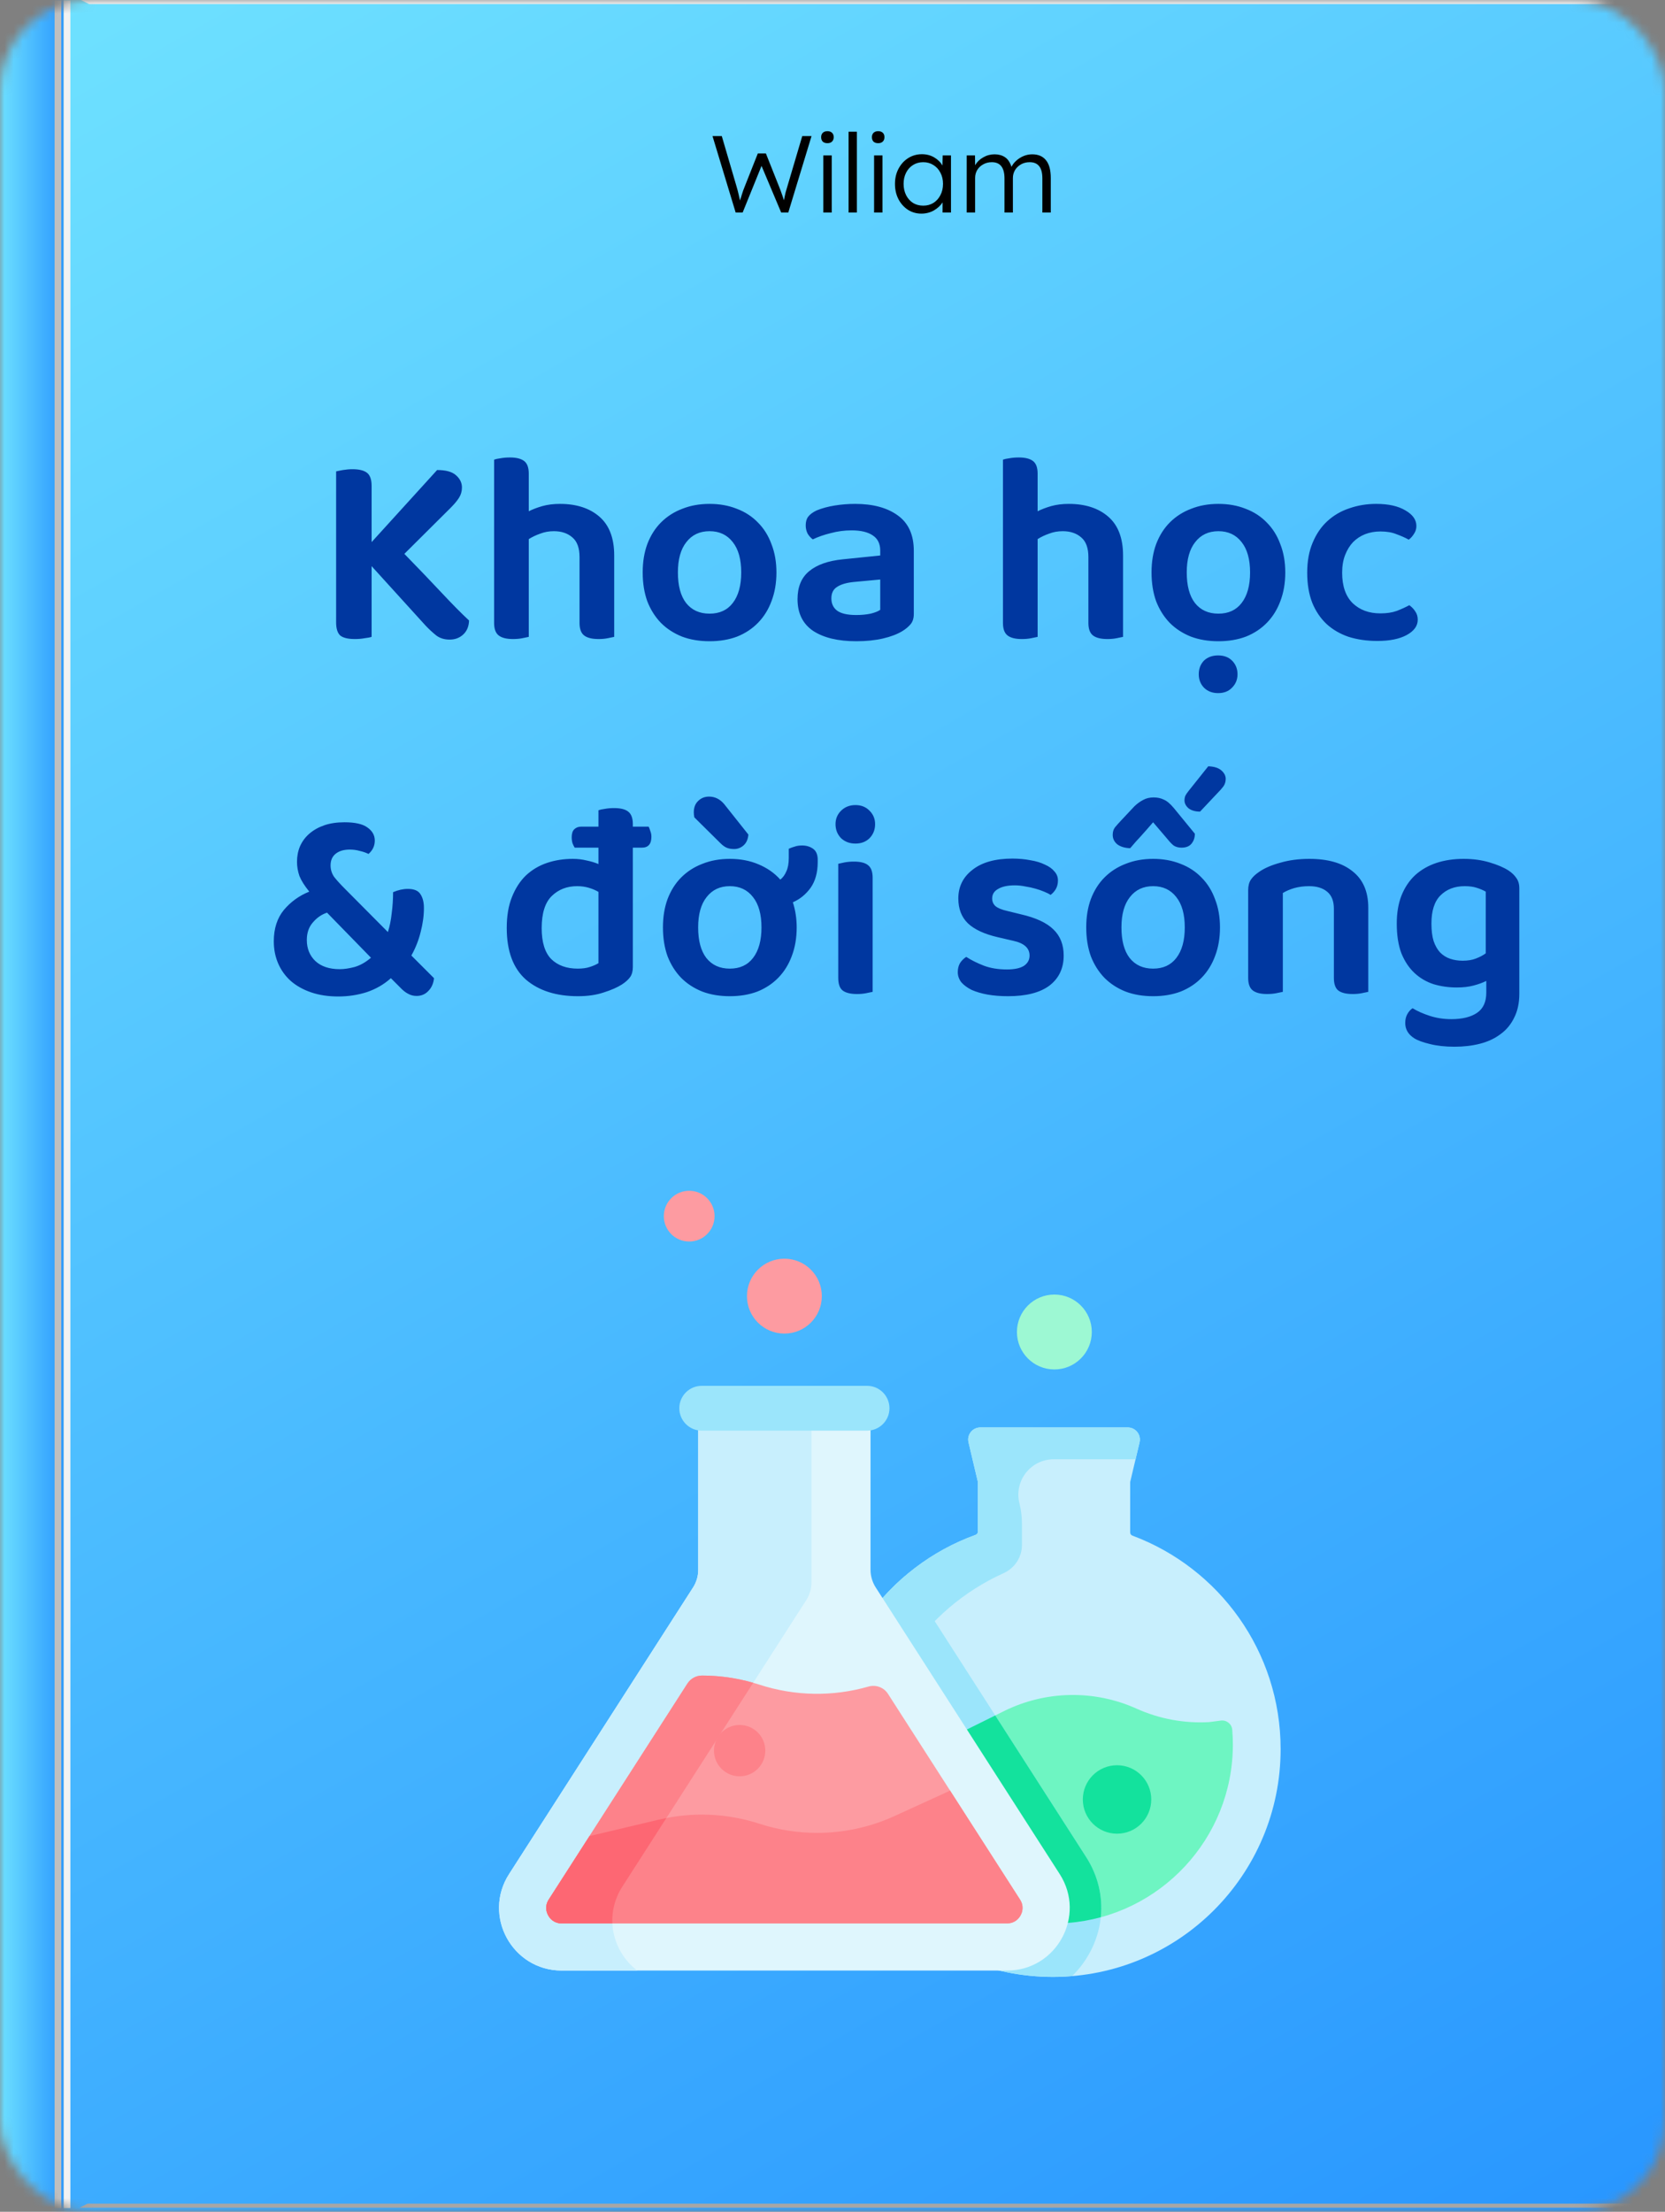<svg width="183" height="243" viewBox="0 0 183 243" fill="none" xmlns="http://www.w3.org/2000/svg">
<rect x="0" y="0" width="183" height="243" fill="#808080" stroke="none"/>
<mask id="mask0_2_897" style="mask-type:alpha" maskUnits="userSpaceOnUse" x="0" y="0" width="183" height="243">
<rect width="183" height="243" rx="10" fill="#C4C4C4"/>
</mask>
<g mask="url(#mask0_2_897)">
<path d="M7 243C7 243 4.469 242.918 2.531 242.631C1.117 242.426 0 241.606 0 241.606V0.615C0 0.615 0.854 0.328 2.202 0.205C4.174 0.041 7 0 7 0V243Z" fill="url(#paint0_linear_2_897)"/>
<path d="M183 243H7V0H94.938H183V243Z" fill="url(#paint1_linear_2_897)"/>
<path d="M7.737 0.041H7V242.598H7.737V0.041Z" fill="#F2F2F2"/>
<path d="M6.737 0.041H6V242.598H6.737V0.041Z" fill="#BFBFBF"/>
<path d="M9.792 0.45H95.884H182.099L183 0H95.884H8.891L9.792 0.45Z" fill="#F2F2F2"/>
<path d="M9.62 242.107H95.713H181.928L182.829 242.557H95.713H8.72L9.62 242.107Z" fill="#A6A6A6"/>
</g>
<path d="M40.843 62.2V69.97C40.663 70.03 40.403 70.08 40.063 70.12C39.743 70.18 39.393 70.21 39.013 70.21C38.253 70.21 37.713 70.08 37.393 69.82C37.093 69.54 36.943 69.06 36.943 68.38V51.79C37.103 51.75 37.353 51.7 37.693 51.64C38.053 51.58 38.403 51.55 38.743 51.55C39.463 51.55 39.993 51.68 40.333 51.94C40.673 52.2 40.843 52.68 40.843 53.38V59.56L48.043 51.64C49.003 51.64 49.693 51.83 50.113 52.21C50.553 52.59 50.773 53.04 50.773 53.56C50.773 53.98 50.663 54.36 50.443 54.7C50.243 55.02 49.933 55.39 49.513 55.81L44.443 60.85C46.003 62.45 47.373 63.88 48.553 65.14C49.733 66.4 50.733 67.41 51.553 68.17C51.533 68.83 51.313 69.35 50.893 69.73C50.493 70.09 50.003 70.27 49.423 70.27C48.843 70.27 48.353 70.12 47.953 69.82C47.553 69.5 47.163 69.14 46.783 68.74L40.843 62.2ZM58.117 69.97C57.938 70.01 57.697 70.06 57.398 70.12C57.097 70.18 56.758 70.21 56.377 70.21C55.678 70.21 55.157 70.08 54.818 69.82C54.477 69.56 54.307 69.1 54.307 68.44V50.5C54.468 50.44 54.697 50.39 54.998 50.35C55.318 50.29 55.667 50.26 56.047 50.26C56.748 50.26 57.267 50.39 57.608 50.65C57.947 50.91 58.117 51.37 58.117 52.03V56.17C58.557 55.95 59.057 55.76 59.617 55.6C60.197 55.44 60.837 55.36 61.538 55.36C63.358 55.36 64.808 55.83 65.888 56.77C66.968 57.71 67.507 59.13 67.507 61.03V69.97C67.347 70.01 67.108 70.06 66.787 70.12C66.487 70.18 66.157 70.21 65.797 70.21C65.078 70.21 64.547 70.08 64.207 69.82C63.867 69.56 63.697 69.1 63.697 68.44V61.21C63.697 60.21 63.438 59.49 62.917 59.05C62.398 58.59 61.718 58.36 60.877 58.36C60.337 58.36 59.837 58.45 59.377 58.63C58.917 58.79 58.498 58.99 58.117 59.23V69.97ZM85.338 62.89C85.338 64.05 85.158 65.1 84.798 66.04C84.458 66.96 83.968 67.75 83.328 68.41C82.688 69.07 81.918 69.58 81.018 69.94C80.118 70.28 79.108 70.45 77.988 70.45C76.868 70.45 75.858 70.28 74.958 69.94C74.058 69.58 73.288 69.08 72.648 68.44C72.008 67.78 71.508 66.99 71.148 66.07C70.808 65.13 70.638 64.07 70.638 62.89C70.638 61.73 70.808 60.69 71.148 59.77C71.508 58.83 72.008 58.04 72.648 57.4C73.308 56.74 74.088 56.24 74.988 55.9C75.888 55.54 76.888 55.36 77.988 55.36C79.088 55.36 80.088 55.54 80.988 55.9C81.888 56.24 82.658 56.74 83.298 57.4C83.958 58.06 84.458 58.86 84.798 59.8C85.158 60.72 85.338 61.75 85.338 62.89ZM77.988 58.36C76.908 58.36 76.058 58.76 75.438 59.56C74.818 60.34 74.508 61.45 74.508 62.89C74.508 64.35 74.808 65.47 75.408 66.25C76.028 67.03 76.888 67.42 77.988 67.42C79.088 67.42 79.938 67.03 80.538 66.25C81.158 65.45 81.468 64.33 81.468 62.89C81.468 61.45 81.158 60.34 80.538 59.56C79.918 58.76 79.068 58.36 77.988 58.36ZM94.106 67.57C94.686 67.57 95.216 67.52 95.695 67.42C96.175 67.3 96.525 67.16 96.746 67V63.67L93.835 63.94C93.035 64.02 92.425 64.2 92.005 64.48C91.585 64.74 91.376 65.16 91.376 65.74C91.376 66.32 91.585 66.77 92.005 67.09C92.445 67.41 93.145 67.57 94.106 67.57ZM93.986 55.36C95.945 55.36 97.505 55.78 98.665 56.62C99.846 57.46 100.436 58.76 100.436 60.52V67.45C100.436 67.93 100.316 68.31 100.076 68.59C99.835 68.87 99.535 69.12 99.175 69.34C98.615 69.68 97.906 69.95 97.046 70.15C96.186 70.35 95.206 70.45 94.106 70.45C92.106 70.45 90.525 70.07 89.365 69.31C88.225 68.53 87.656 67.37 87.656 65.83C87.656 64.49 88.076 63.47 88.915 62.77C89.775 62.05 91.016 61.61 92.635 61.45L96.746 61.03V60.49C96.746 59.73 96.466 59.17 95.906 58.81C95.365 58.45 94.596 58.27 93.596 58.27C92.816 58.27 92.055 58.37 91.316 58.57C90.576 58.75 89.915 58.98 89.335 59.26C89.115 59.1 88.925 58.89 88.766 58.63C88.626 58.35 88.555 58.05 88.555 57.73C88.555 57.33 88.645 57.01 88.826 56.77C89.025 56.51 89.335 56.28 89.755 56.08C90.335 55.84 90.996 55.66 91.736 55.54C92.475 55.42 93.225 55.36 93.986 55.36ZM114.045 69.97C113.865 70.01 113.625 70.06 113.325 70.12C113.025 70.18 112.685 70.21 112.305 70.21C111.605 70.21 111.085 70.08 110.745 69.82C110.405 69.56 110.235 69.1 110.235 68.44V50.5C110.395 50.44 110.625 50.39 110.925 50.35C111.245 50.29 111.595 50.26 111.975 50.26C112.675 50.26 113.195 50.39 113.535 50.65C113.875 50.91 114.045 51.37 114.045 52.03V56.17C114.485 55.95 114.985 55.76 115.545 55.6C116.125 55.44 116.765 55.36 117.465 55.36C119.285 55.36 120.735 55.83 121.815 56.77C122.895 57.71 123.435 59.13 123.435 61.03V69.97C123.275 70.01 123.035 70.06 122.715 70.12C122.415 70.18 122.085 70.21 121.725 70.21C121.005 70.21 120.475 70.08 120.135 69.82C119.795 69.56 119.625 69.1 119.625 68.44V61.21C119.625 60.21 119.365 59.49 118.845 59.05C118.325 58.59 117.645 58.36 116.805 58.36C116.265 58.36 115.765 58.45 115.305 58.63C114.845 58.79 114.425 58.99 114.045 59.23V69.97ZM141.265 62.89C141.265 64.05 141.085 65.1 140.725 66.04C140.385 66.96 139.895 67.75 139.255 68.41C138.615 69.07 137.845 69.58 136.945 69.94C136.045 70.28 135.035 70.45 133.915 70.45C132.795 70.45 131.785 70.28 130.885 69.94C129.985 69.58 129.215 69.08 128.575 68.44C127.935 67.78 127.435 66.99 127.075 66.07C126.735 65.13 126.565 64.07 126.565 62.89C126.565 61.73 126.735 60.69 127.075 59.77C127.435 58.83 127.935 58.04 128.575 57.4C129.235 56.74 130.015 56.24 130.915 55.9C131.815 55.54 132.815 55.36 133.915 55.36C135.015 55.36 136.015 55.54 136.915 55.9C137.815 56.24 138.585 56.74 139.225 57.4C139.885 58.06 140.385 58.86 140.725 59.8C141.085 60.72 141.265 61.75 141.265 62.89ZM133.915 58.36C132.835 58.36 131.985 58.76 131.365 59.56C130.745 60.34 130.435 61.45 130.435 62.89C130.435 64.35 130.735 65.47 131.335 66.25C131.955 67.03 132.815 67.42 133.915 67.42C135.015 67.42 135.865 67.03 136.465 66.25C137.085 65.45 137.395 64.33 137.395 62.89C137.395 61.45 137.085 60.34 136.465 59.56C135.845 58.76 134.995 58.36 133.915 58.36ZM136.015 74.08C136.015 74.66 135.815 75.15 135.415 75.55C135.035 75.95 134.525 76.15 133.885 76.15C133.245 76.15 132.725 75.95 132.325 75.55C131.945 75.15 131.755 74.66 131.755 74.08C131.755 73.48 131.945 72.98 132.325 72.58C132.725 72.2 133.245 72.01 133.885 72.01C134.525 72.01 135.035 72.2 135.415 72.58C135.815 72.98 136.015 73.48 136.015 74.08ZM151.715 58.39C151.115 58.39 150.555 58.49 150.035 58.69C149.535 58.89 149.095 59.18 148.715 59.56C148.355 59.94 148.065 60.41 147.845 60.97C147.625 61.53 147.515 62.18 147.515 62.92C147.515 64.4 147.905 65.52 148.685 66.28C149.465 67.02 150.475 67.39 151.715 67.39C152.415 67.39 153.015 67.3 153.515 67.12C154.035 66.92 154.495 66.71 154.895 66.49C155.175 66.69 155.395 66.92 155.555 67.18C155.735 67.44 155.825 67.74 155.825 68.08C155.825 68.76 155.425 69.32 154.625 69.76C153.825 70.2 152.745 70.42 151.385 70.42C150.245 70.42 149.195 70.27 148.235 69.97C147.295 69.65 146.485 69.18 145.805 68.56C145.125 67.92 144.595 67.13 144.215 66.19C143.855 65.25 143.675 64.16 143.675 62.92C143.675 61.66 143.875 60.56 144.275 59.62C144.675 58.66 145.215 57.87 145.895 57.25C146.595 56.61 147.405 56.14 148.325 55.84C149.245 55.52 150.225 55.36 151.265 55.36C152.605 55.36 153.675 55.6 154.475 56.08C155.275 56.54 155.675 57.11 155.675 57.79C155.675 58.11 155.585 58.4 155.405 58.66C155.245 58.92 155.055 59.13 154.835 59.29C154.435 59.07 153.985 58.87 153.485 58.69C153.005 58.49 152.415 58.39 151.715 58.39ZM45.783 109.42C45.443 109.42 45.133 109.34 44.853 109.18C44.573 109.04 44.283 108.81 43.983 108.49L42.963 107.47C42.203 108.15 41.323 108.66 40.323 109C39.323 109.32 38.273 109.48 37.173 109.48C36.073 109.48 35.083 109.33 34.203 109.03C33.323 108.73 32.573 108.31 31.953 107.77C31.353 107.23 30.893 106.59 30.573 105.85C30.253 105.11 30.093 104.3 30.093 103.42C30.093 102.02 30.463 100.87 31.203 99.97C31.963 99.07 32.893 98.4 33.993 97.96C33.473 97.32 33.113 96.75 32.913 96.25C32.733 95.73 32.643 95.21 32.643 94.69C32.643 94.07 32.753 93.5 32.973 92.98C33.213 92.44 33.553 91.98 33.993 91.6C34.453 91.2 35.003 90.89 35.643 90.67C36.283 90.45 37.023 90.34 37.863 90.34C39.023 90.34 39.863 90.53 40.383 90.91C40.923 91.29 41.193 91.77 41.193 92.35C41.193 92.93 40.963 93.42 40.503 93.82C40.223 93.68 39.903 93.57 39.543 93.49C39.203 93.39 38.833 93.34 38.433 93.34C37.793 93.34 37.283 93.49 36.903 93.79C36.523 94.09 36.333 94.52 36.333 95.08C36.333 95.54 36.463 95.96 36.723 96.34C37.003 96.7 37.403 97.14 37.923 97.66L42.633 102.4C42.833 101.78 42.973 101.09 43.053 100.33C43.153 99.57 43.203 98.8 43.203 98.02C43.763 97.78 44.303 97.66 44.823 97.66C45.503 97.66 45.963 97.85 46.203 98.23C46.463 98.61 46.593 99.12 46.593 99.76C46.593 100.6 46.473 101.48 46.233 102.4C46.013 103.3 45.673 104.16 45.213 104.98L47.703 107.47C47.643 108.05 47.433 108.52 47.073 108.88C46.733 109.24 46.303 109.42 45.783 109.42ZM37.353 106.48C37.813 106.48 38.353 106.4 38.973 106.24C39.593 106.06 40.193 105.72 40.773 105.22L35.943 100.27C35.343 100.47 34.823 100.83 34.383 101.35C33.943 101.85 33.723 102.49 33.723 103.27C33.723 104.21 34.033 104.98 34.653 105.58C35.293 106.18 36.193 106.48 37.353 106.48ZM69.556 93.13V106.24C69.556 106.7 69.456 107.07 69.256 107.35C69.056 107.63 68.756 107.9 68.356 108.16C67.856 108.48 67.196 108.77 66.376 109.03C65.556 109.31 64.606 109.45 63.526 109.45C61.126 109.45 59.216 108.84 57.796 107.62C56.396 106.38 55.696 104.49 55.696 101.95C55.696 100.63 55.886 99.5 56.266 98.56C56.646 97.6 57.156 96.81 57.796 96.19C58.456 95.57 59.226 95.11 60.106 94.81C60.986 94.51 61.936 94.36 62.956 94.36C63.496 94.36 64.006 94.42 64.486 94.54C64.966 94.64 65.396 94.77 65.776 94.93V93.13H63.166C63.086 93.01 63.006 92.85 62.926 92.65C62.866 92.45 62.836 92.23 62.836 91.99C62.836 91.59 62.926 91.3 63.106 91.12C63.306 90.92 63.566 90.82 63.886 90.82H65.776V89.02C65.936 88.96 66.166 88.91 66.466 88.87C66.786 88.81 67.126 88.78 67.486 88.78C68.206 88.78 68.726 88.91 69.046 89.17C69.386 89.43 69.556 89.89 69.556 90.55V90.82H71.296C71.356 90.94 71.416 91.1 71.476 91.3C71.556 91.5 71.596 91.71 71.596 91.93C71.596 92.73 71.246 93.13 70.546 93.13H69.556ZM65.776 97.99C65.476 97.81 65.126 97.66 64.726 97.54C64.326 97.42 63.896 97.36 63.436 97.36C62.316 97.36 61.386 97.72 60.646 98.44C59.906 99.16 59.536 100.34 59.536 101.98C59.536 103.52 59.886 104.65 60.586 105.37C61.306 106.07 62.276 106.42 63.496 106.42C64.016 106.42 64.456 106.36 64.816 106.24C65.196 106.12 65.516 105.98 65.776 105.82V97.99ZM87.564 101.89C87.564 103.05 87.384 104.1 87.024 105.04C86.684 105.96 86.194 106.75 85.554 107.41C84.914 108.07 84.144 108.58 83.244 108.94C82.344 109.28 81.334 109.45 80.214 109.45C79.094 109.45 78.084 109.28 77.184 108.94C76.284 108.58 75.514 108.08 74.874 107.44C74.234 106.78 73.734 105.99 73.374 105.07C73.034 104.13 72.864 103.07 72.864 101.89C72.864 100.73 73.034 99.69 73.374 98.77C73.734 97.83 74.234 97.04 74.874 96.4C75.534 95.74 76.314 95.24 77.214 94.9C78.114 94.54 79.114 94.36 80.214 94.36C81.374 94.36 82.424 94.56 83.364 94.96C84.324 95.36 85.124 95.92 85.764 96.64C86.044 96.42 86.264 96.12 86.424 95.74C86.604 95.36 86.694 94.87 86.694 94.27V93.25C86.914 93.15 87.134 93.07 87.354 93.01C87.574 92.93 87.844 92.89 88.164 92.89C88.624 92.89 89.024 93.01 89.364 93.25C89.704 93.49 89.874 93.89 89.874 94.45V94.72C89.874 95.86 89.614 96.8 89.094 97.54C88.574 98.26 87.924 98.79 87.144 99.13C87.424 100.01 87.564 100.93 87.564 101.89ZM80.214 97.36C79.134 97.36 78.284 97.76 77.664 98.56C77.044 99.34 76.734 100.45 76.734 101.89C76.734 103.35 77.034 104.47 77.634 105.25C78.254 106.03 79.114 106.42 80.214 106.42C81.314 106.42 82.164 106.03 82.764 105.25C83.384 104.45 83.694 103.33 83.694 101.89C83.694 100.45 83.384 99.34 82.764 98.56C82.144 97.76 81.294 97.36 80.214 97.36ZM76.314 89.8C76.274 89.6 76.254 89.42 76.254 89.26C76.254 88.72 76.414 88.3 76.734 88C77.054 87.68 77.454 87.52 77.934 87.52C78.574 87.52 79.124 87.79 79.584 88.33L82.254 91.69C82.214 92.21 82.034 92.61 81.714 92.89C81.414 93.15 81.074 93.28 80.694 93.28C80.354 93.28 80.074 93.23 79.854 93.13C79.634 93.03 79.414 92.87 79.194 92.65L76.314 89.8ZM92.132 94.9C92.292 94.86 92.522 94.81 92.822 94.75C93.142 94.69 93.482 94.66 93.842 94.66C94.562 94.66 95.082 94.79 95.402 95.05C95.742 95.31 95.912 95.77 95.912 96.43V108.97C95.752 109.01 95.512 109.06 95.192 109.12C94.892 109.18 94.562 109.21 94.202 109.21C93.482 109.21 92.952 109.08 92.612 108.82C92.292 108.56 92.132 108.1 92.132 107.44V94.9ZM91.832 90.55C91.832 89.97 92.032 89.48 92.432 89.08C92.852 88.66 93.382 88.45 94.022 88.45C94.662 88.45 95.182 88.66 95.582 89.08C95.982 89.48 96.182 89.97 96.182 90.55C96.182 91.15 95.982 91.66 95.582 92.08C95.182 92.48 94.662 92.68 94.022 92.68C93.382 92.68 92.852 92.48 92.432 92.08C92.032 91.66 91.832 91.15 91.832 90.55ZM116.909 104.98C116.909 106.38 116.389 107.48 115.349 108.28C114.309 109.06 112.789 109.45 110.789 109.45C109.969 109.45 109.219 109.39 108.539 109.27C107.879 109.15 107.299 108.98 106.799 108.76C106.319 108.52 105.939 108.24 105.659 107.92C105.399 107.58 105.269 107.21 105.269 106.81C105.269 106.43 105.349 106.1 105.509 105.82C105.689 105.54 105.919 105.31 106.199 105.13C106.759 105.49 107.399 105.81 108.119 106.09C108.859 106.37 109.709 106.51 110.669 106.51C111.489 106.51 112.109 106.38 112.529 106.12C112.949 105.84 113.159 105.46 113.159 104.98C113.159 104.16 112.559 103.62 111.359 103.36L109.679 102.97C108.199 102.63 107.099 102.12 106.379 101.44C105.679 100.76 105.329 99.85 105.329 98.71C105.329 97.41 105.849 96.36 106.889 95.56C107.929 94.74 109.389 94.33 111.269 94.33C111.989 94.33 112.649 94.39 113.249 94.51C113.869 94.61 114.399 94.77 114.839 94.99C115.299 95.19 115.649 95.44 115.889 95.74C116.149 96.02 116.279 96.35 116.279 96.73C116.279 97.09 116.199 97.41 116.039 97.69C115.879 97.95 115.689 98.16 115.469 98.32C115.289 98.2 115.049 98.08 114.749 97.96C114.469 97.84 114.149 97.73 113.789 97.63C113.449 97.53 113.079 97.45 112.679 97.39C112.299 97.31 111.919 97.27 111.539 97.27C110.759 97.27 110.149 97.4 109.709 97.66C109.269 97.9 109.049 98.25 109.049 98.71C109.049 99.05 109.169 99.33 109.409 99.55C109.669 99.77 110.109 99.95 110.729 100.09L112.199 100.45C113.859 100.83 115.059 101.39 115.799 102.13C116.539 102.85 116.909 103.8 116.909 104.98ZM132.798 84.19C133.438 84.21 133.918 84.36 134.238 84.64C134.558 84.92 134.718 85.23 134.718 85.57C134.718 85.87 134.638 86.14 134.478 86.38C134.318 86.6 134.098 86.85 133.818 87.13L131.898 89.17C131.378 89.17 130.958 89.05 130.638 88.81C130.338 88.55 130.188 88.26 130.188 87.94C130.188 87.76 130.218 87.59 130.278 87.43C130.358 87.27 130.488 87.08 130.668 86.86L132.798 84.19ZM134.088 101.89C134.088 103.05 133.908 104.1 133.548 105.04C133.208 105.96 132.718 106.75 132.078 107.41C131.438 108.07 130.668 108.58 129.768 108.94C128.868 109.28 127.858 109.45 126.738 109.45C125.618 109.45 124.608 109.28 123.708 108.94C122.808 108.58 122.038 108.08 121.398 107.44C120.758 106.78 120.258 105.99 119.898 105.07C119.558 104.13 119.388 103.07 119.388 101.89C119.388 100.73 119.558 99.69 119.898 98.77C120.258 97.83 120.758 97.04 121.398 96.4C122.058 95.74 122.838 95.24 123.738 94.9C124.638 94.54 125.638 94.36 126.738 94.36C127.838 94.36 128.838 94.54 129.738 94.9C130.638 95.24 131.408 95.74 132.048 96.4C132.708 97.06 133.208 97.86 133.548 98.8C133.908 99.72 134.088 100.75 134.088 101.89ZM126.738 97.36C125.658 97.36 124.808 97.76 124.188 98.56C123.568 99.34 123.258 100.45 123.258 101.89C123.258 103.35 123.558 104.47 124.158 105.25C124.778 106.03 125.638 106.42 126.738 106.42C127.838 106.42 128.688 106.03 129.288 105.25C129.908 104.45 130.218 103.33 130.218 101.89C130.218 100.45 129.908 99.34 129.288 98.56C128.668 97.76 127.818 97.36 126.738 97.36ZM126.738 90.34C126.238 90.92 125.798 91.42 125.418 91.84C125.038 92.24 124.638 92.69 124.218 93.19C123.638 93.17 123.168 93.03 122.808 92.77C122.468 92.49 122.298 92.14 122.298 91.72C122.298 91.4 122.378 91.13 122.538 90.91C122.718 90.69 122.968 90.41 123.288 90.07L124.698 88.57C125.018 88.27 125.338 88.04 125.658 87.88C125.978 87.7 126.358 87.61 126.798 87.61C127.218 87.61 127.588 87.69 127.908 87.85C128.248 87.99 128.618 88.3 129.018 88.78L131.328 91.6C131.328 92.02 131.208 92.38 130.968 92.68C130.728 92.98 130.358 93.13 129.858 93.13C129.518 93.13 129.228 93.05 128.988 92.89C128.768 92.71 128.548 92.48 128.328 92.2L126.738 90.34ZM146.607 99.85C146.607 98.99 146.357 98.36 145.857 97.96C145.377 97.56 144.717 97.36 143.877 97.36C143.297 97.36 142.757 97.43 142.257 97.57C141.777 97.71 141.357 97.89 140.997 98.11V108.97C140.817 109.01 140.577 109.06 140.277 109.12C139.977 109.18 139.637 109.21 139.257 109.21C138.557 109.21 138.037 109.08 137.697 108.82C137.357 108.56 137.187 108.1 137.187 107.44V97.81C137.187 97.33 137.287 96.94 137.487 96.64C137.687 96.34 137.997 96.05 138.417 95.77C138.997 95.37 139.767 95.04 140.727 94.78C141.687 94.5 142.747 94.36 143.907 94.36C145.967 94.36 147.557 94.82 148.677 95.74C149.817 96.64 150.387 97.97 150.387 99.73V108.97C150.227 109.01 149.987 109.06 149.667 109.12C149.367 109.18 149.037 109.21 148.677 109.21C147.957 109.21 147.427 109.08 147.087 108.82C146.767 108.56 146.607 108.1 146.607 107.44V99.85ZM163.358 107.77C162.958 107.97 162.488 108.14 161.948 108.28C161.428 108.42 160.818 108.49 160.118 108.49C159.218 108.49 158.368 108.37 157.568 108.13C156.768 107.87 156.068 107.46 155.468 106.9C154.868 106.34 154.388 105.62 154.028 104.74C153.688 103.84 153.518 102.75 153.518 101.47C153.518 100.31 153.688 99.29 154.028 98.41C154.388 97.51 154.888 96.76 155.528 96.16C156.188 95.56 156.968 95.11 157.868 94.81C158.768 94.51 159.768 94.36 160.868 94.36C161.908 94.36 162.858 94.49 163.718 94.75C164.598 95.01 165.298 95.31 165.818 95.65C166.178 95.89 166.458 96.16 166.658 96.46C166.878 96.76 166.988 97.14 166.988 97.6V109.18C166.988 110.2 166.798 111.08 166.418 111.82C166.058 112.56 165.558 113.16 164.918 113.62C164.278 114.1 163.528 114.45 162.668 114.67C161.808 114.89 160.878 115 159.878 115C158.838 115 157.928 114.9 157.148 114.7C156.388 114.52 155.818 114.31 155.438 114.07C154.778 113.65 154.448 113.09 154.448 112.39C154.448 112.01 154.528 111.68 154.688 111.4C154.848 111.12 155.038 110.91 155.258 110.77C155.778 111.09 156.408 111.37 157.148 111.61C157.888 111.85 158.678 111.97 159.518 111.97C160.718 111.97 161.658 111.74 162.338 111.28C163.018 110.82 163.358 110.08 163.358 109.06V107.77ZM160.748 105.55C161.328 105.55 161.818 105.47 162.218 105.31C162.638 105.15 162.998 104.96 163.298 104.74V97.96C163.018 97.8 162.688 97.66 162.308 97.54C161.948 97.42 161.508 97.36 160.988 97.36C159.888 97.36 158.998 97.7 158.318 98.38C157.658 99.04 157.328 100.07 157.328 101.47C157.328 102.23 157.408 102.87 157.568 103.39C157.748 103.91 157.988 104.33 158.288 104.65C158.608 104.97 158.978 105.2 159.398 105.34C159.818 105.48 160.268 105.55 160.748 105.55Z" fill="#0037A0"/>
<g clip-path="url(#clip0_2_897)">
<path d="M124.462 168.713C124.318 168.66 124.222 168.525 124.219 168.372L124.217 168.278V162.828L125.248 158.467C125.446 157.631 124.812 156.829 123.952 156.829H107.745C106.886 156.829 106.252 157.631 106.449 158.467L107.481 162.828V168.278C107.481 168.435 107.381 168.574 107.233 168.628C97.572 172.115 90.672 181.378 90.706 192.249C90.748 206.057 101.923 217.195 115.73 217.195C129.551 217.195 140.754 205.991 140.754 192.171C140.754 181.422 133.977 172.257 124.462 168.713Z" fill="#C8EFFD"/>
<path d="M95.545 195.744C95.514 185.551 101.578 176.771 110.298 172.841C111.521 172.29 112.32 171.088 112.32 169.747V167.382C112.32 166.678 112.238 165.977 112.076 165.292L112.033 165.11C111.455 162.666 113.309 160.324 115.819 160.324H124.809L125.248 158.467C125.446 157.631 124.811 156.829 123.952 156.829H107.745C106.886 156.829 106.252 157.631 106.449 158.467L107.48 162.828V168.278C107.48 168.435 107.381 168.574 107.233 168.627C97.572 172.115 90.672 181.378 90.705 192.249C90.734 201.655 95.93 209.821 103.604 214.072C98.666 209.519 95.567 203.001 95.545 195.744Z" fill="#9BE5FB"/>
<path d="M106.271 190.012L110.355 187.99C114.927 185.728 120.272 185.63 124.923 187.725C127.439 188.858 130.165 189.353 132.869 189.203L134.191 189.034C134.816 188.953 135.384 189.411 135.436 190.039C135.481 190.578 135.504 191.121 135.504 191.669C135.504 201.995 127.499 210.487 117.369 211.265H101.689V190.367L106.271 190.012Z" fill="#6EF5C2"/>
<path d="M120.09 210.862C120.389 208.682 119.907 206.449 118.654 204.498L108.608 188.855L106.271 190.012L101.689 190.366V211.265H117.369C118.296 211.194 119.204 211.058 120.09 210.862Z" fill="#05F2A7"/>
<path d="M119.755 214.571C121.595 211.202 121.455 207.261 119.38 204.031L99.521 173.107C94.109 177.713 90.682 184.58 90.706 192.249C90.748 206.057 101.923 217.195 115.73 217.195C116.437 217.195 117.136 217.164 117.828 217.107C118.579 216.382 119.23 215.532 119.755 214.571Z" fill="#9BE5FB"/>
<path d="M120.988 210.641C121.223 208.369 120.684 206.06 119.38 204.031L109.387 188.47L106.271 190.012L101.689 190.367V211.265H117.369C118.611 211.17 119.821 210.958 120.988 210.641Z" fill="#13E29D"/>
<path d="M116.473 205.898C119.415 210.478 116.126 216.498 110.685 216.498H61.74C56.298 216.498 53.009 210.478 55.951 205.898L76.174 174.409C76.545 173.83 76.743 173.156 76.743 172.468V154.762H95.681V172.468C95.681 173.156 95.879 173.83 96.251 174.409L116.473 205.898Z" fill="#DFF6FD"/>
<path d="M89.189 157.252V156.118H76.743V172.468C76.743 173.156 76.545 173.83 76.173 174.409L55.951 205.898C53.009 210.478 56.298 216.498 61.74 216.498H70.041C67.35 214.452 66.324 210.509 68.398 207.281L88.621 175.791C88.993 175.212 89.19 174.538 89.19 173.85V157.252H89.189V157.252Z" fill="#C8EFFD"/>
<path d="M112.113 208.699C112.586 209.436 112.355 210.101 112.175 210.431C111.994 210.761 111.56 211.316 110.684 211.316H61.74C60.864 211.316 60.43 210.761 60.249 210.431C60.069 210.101 59.838 209.436 60.311 208.699L75.557 184.962C75.909 184.414 76.517 184.086 77.168 184.087C79.3 184.089 81.427 184.423 83.471 185.087V185.089C87.377 186.358 91.549 186.418 95.451 185.298C96.266 185.065 97.137 185.38 97.595 186.093L112.113 208.699Z" fill="#FD9BA1"/>
<path d="M112.113 208.699C112.586 209.436 112.355 210.101 112.175 210.431C111.994 210.761 111.56 211.316 110.684 211.316H61.74C60.864 211.316 60.43 210.761 60.249 210.431C60.069 210.101 59.838 209.436 60.311 208.699L64.792 201.723L72.414 199.916C76.071 199.049 79.897 199.206 83.471 200.369C85.536 201.039 87.674 201.372 89.808 201.372C92.724 201.372 95.629 200.752 98.324 199.519L104.282 196.795L104.414 196.71L112.113 208.699Z" fill="#FD828A"/>
<path d="M68.399 207.281L82.785 184.879C80.953 184.354 79.062 184.089 77.169 184.087C76.517 184.086 75.909 184.414 75.557 184.962L60.311 208.699C59.838 209.436 60.069 210.101 60.249 210.431C60.43 210.761 60.864 211.316 61.74 211.316H67.306C67.239 209.967 67.572 208.567 68.399 207.281Z" fill="#FD828A"/>
<path d="M68.399 207.281L73.241 199.74C72.965 199.793 72.689 199.851 72.414 199.916L64.792 201.723L60.311 208.699C59.838 209.436 60.069 210.101 60.249 210.431C60.431 210.761 60.864 211.316 61.74 211.316H67.306C67.239 209.967 67.572 208.567 68.399 207.281Z" fill="#FD6773"/>
<path d="M95.3 157.179H77.125C75.766 157.179 74.663 156.077 74.663 154.718C74.663 153.358 75.766 152.256 77.125 152.256H95.3C96.659 152.256 97.761 153.358 97.761 154.718C97.761 156.077 96.659 157.179 95.3 157.179Z" fill="#9BE5FB"/>
<path d="M122.774 201.461C124.851 201.461 126.534 199.778 126.534 197.701C126.534 195.624 124.851 193.94 122.774 193.94C120.697 193.94 119.013 195.624 119.013 197.701C119.013 199.778 120.697 201.461 122.774 201.461Z" fill="#13E29D"/>
<path d="M81.293 195.156C82.851 195.156 84.114 193.894 84.114 192.336C84.114 190.778 82.851 189.515 81.293 189.515C79.735 189.515 78.473 190.778 78.473 192.336C78.473 193.894 79.735 195.156 81.293 195.156Z" fill="#FD828A"/>
<path d="M86.212 146.516C88.485 146.516 90.327 144.674 90.327 142.401C90.327 140.129 88.485 138.287 86.212 138.287C83.94 138.287 82.098 140.129 82.098 142.401C82.098 144.674 83.94 146.516 86.212 146.516Z" fill="#FD9BA1"/>
<path d="M115.885 150.456C118.158 150.456 120 148.614 120 146.341C120 144.069 118.158 142.227 115.885 142.227C113.613 142.227 111.771 144.069 111.771 146.341C111.771 148.614 113.613 150.456 115.885 150.456Z" fill="#9DF8D3"/>
<path d="M75.749 136.404C77.289 136.404 78.538 135.155 78.538 133.615C78.538 132.074 77.289 130.825 75.749 130.825C74.208 130.825 72.959 132.074 72.959 133.615C72.959 135.155 74.208 136.404 75.749 136.404Z" fill="#FD9BA1"/>
</g>
<path d="M80.856 23.351L78.312 14.951H79.332L80.952 20.483C81.04 20.779 81.112 21.051 81.168 21.299C81.232 21.547 81.288 21.791 81.336 22.031C81.408 21.783 81.472 21.575 81.528 21.407C81.584 21.231 81.636 21.071 81.684 20.927C81.74 20.783 81.804 20.619 81.876 20.435L83.292 16.859H84.18L85.62 20.483C85.732 20.755 85.828 21.011 85.908 21.251C85.996 21.483 86.08 21.735 86.16 22.007C86.2 21.815 86.232 21.659 86.256 21.539C86.28 21.411 86.312 21.271 86.352 21.119C86.4 20.959 86.468 20.727 86.556 20.423L88.176 14.951H89.196L86.64 23.351H85.86L83.7 18.227L81.624 23.351H80.856ZM90.948 15.731C90.724 15.731 90.552 15.675 90.432 15.563C90.312 15.443 90.252 15.279 90.252 15.071C90.252 14.871 90.312 14.711 90.432 14.591C90.552 14.471 90.724 14.411 90.948 14.411C91.164 14.411 91.332 14.471 91.452 14.591C91.572 14.703 91.632 14.863 91.632 15.071C91.632 15.271 91.572 15.431 91.452 15.551C91.332 15.671 91.164 15.731 90.948 15.731ZM90.492 23.351V17.075H91.416V23.351H90.492ZM93.267 23.351V14.471H94.179V23.351H93.267ZM96.526 15.731C96.302 15.731 96.13 15.675 96.01 15.563C95.891 15.443 95.831 15.279 95.831 15.071C95.831 14.871 95.891 14.711 96.01 14.591C96.13 14.471 96.302 14.411 96.526 14.411C96.743 14.411 96.91 14.471 97.031 14.591C97.15 14.703 97.21 14.863 97.21 15.071C97.21 15.271 97.15 15.431 97.031 15.551C96.91 15.671 96.743 15.731 96.526 15.731ZM96.07 23.351V17.075H96.995V23.351H96.07ZM101.27 23.471C100.726 23.471 100.234 23.331 99.794 23.051C99.354 22.763 99.006 22.375 98.75 21.887C98.494 21.391 98.366 20.831 98.366 20.207C98.366 19.575 98.498 19.015 98.762 18.527C99.026 18.031 99.382 17.643 99.83 17.363C100.278 17.083 100.778 16.943 101.33 16.943C101.834 16.943 102.282 17.059 102.674 17.291C103.074 17.523 103.378 17.823 103.586 18.191L103.61 17.075H104.522V23.351H103.598V22.235C103.374 22.587 103.054 22.883 102.638 23.123C102.222 23.355 101.766 23.471 101.27 23.471ZM101.474 22.595C101.89 22.595 102.262 22.495 102.59 22.295C102.918 22.087 103.174 21.803 103.358 21.443C103.55 21.083 103.646 20.667 103.646 20.195C103.646 19.739 103.55 19.331 103.358 18.971C103.174 18.611 102.918 18.331 102.59 18.131C102.262 17.923 101.89 17.819 101.474 17.819C101.05 17.819 100.674 17.923 100.346 18.131C100.026 18.331 99.774 18.611 99.59 18.971C99.406 19.331 99.314 19.739 99.314 20.195C99.314 20.659 99.406 21.075 99.59 21.443C99.774 21.803 100.026 22.087 100.346 22.295C100.674 22.495 101.05 22.595 101.474 22.595ZM106.251 23.351V17.075H107.163L107.175 18.155C107.383 17.795 107.679 17.507 108.063 17.291C108.447 17.067 108.863 16.955 109.311 16.955C109.759 16.955 110.139 17.059 110.451 17.267C110.771 17.475 111.011 17.831 111.171 18.335C111.291 18.087 111.467 17.859 111.699 17.651C111.931 17.443 112.195 17.275 112.491 17.147C112.795 17.019 113.115 16.955 113.451 16.955C114.115 16.955 114.619 17.171 114.963 17.603C115.315 18.027 115.491 18.683 115.491 19.571V23.351H114.567V19.619C114.567 19.003 114.451 18.551 114.219 18.263C113.987 17.967 113.639 17.819 113.175 17.819C112.815 17.819 112.495 17.899 112.215 18.059C111.935 18.219 111.715 18.431 111.555 18.695C111.403 18.959 111.327 19.247 111.327 19.559V23.351H110.403V19.607C110.403 18.415 109.939 17.819 109.011 17.819C108.659 17.819 108.343 17.899 108.063 18.059C107.783 18.211 107.563 18.419 107.403 18.683C107.251 18.947 107.175 19.235 107.175 19.547V23.351H106.251Z" fill="black"/>
<defs>
<linearGradient id="paint0_linear_2_897" x1="-0.005" y1="121.512" x2="7.004" y2="121.512" gradientUnits="userSpaceOnUse">
<stop stop-color="#6DE0FF"/>
<stop offset="1" stop-color="#2B99FF"/>
</linearGradient>
<linearGradient id="paint1_linear_2_897" x1="170.089" y1="250.401" x2="21.932" y2="-8.529" gradientUnits="userSpaceOnUse">
<stop stop-color="#2896FF"/>
<stop offset="1" stop-color="#6EE1FF"/>
</linearGradient>
<clipPath id="clip0_2_897">
<rect width="86.37" height="86.37" fill="white" transform="translate(54.616 130.825)"/>
</clipPath>
</defs>
</svg>
